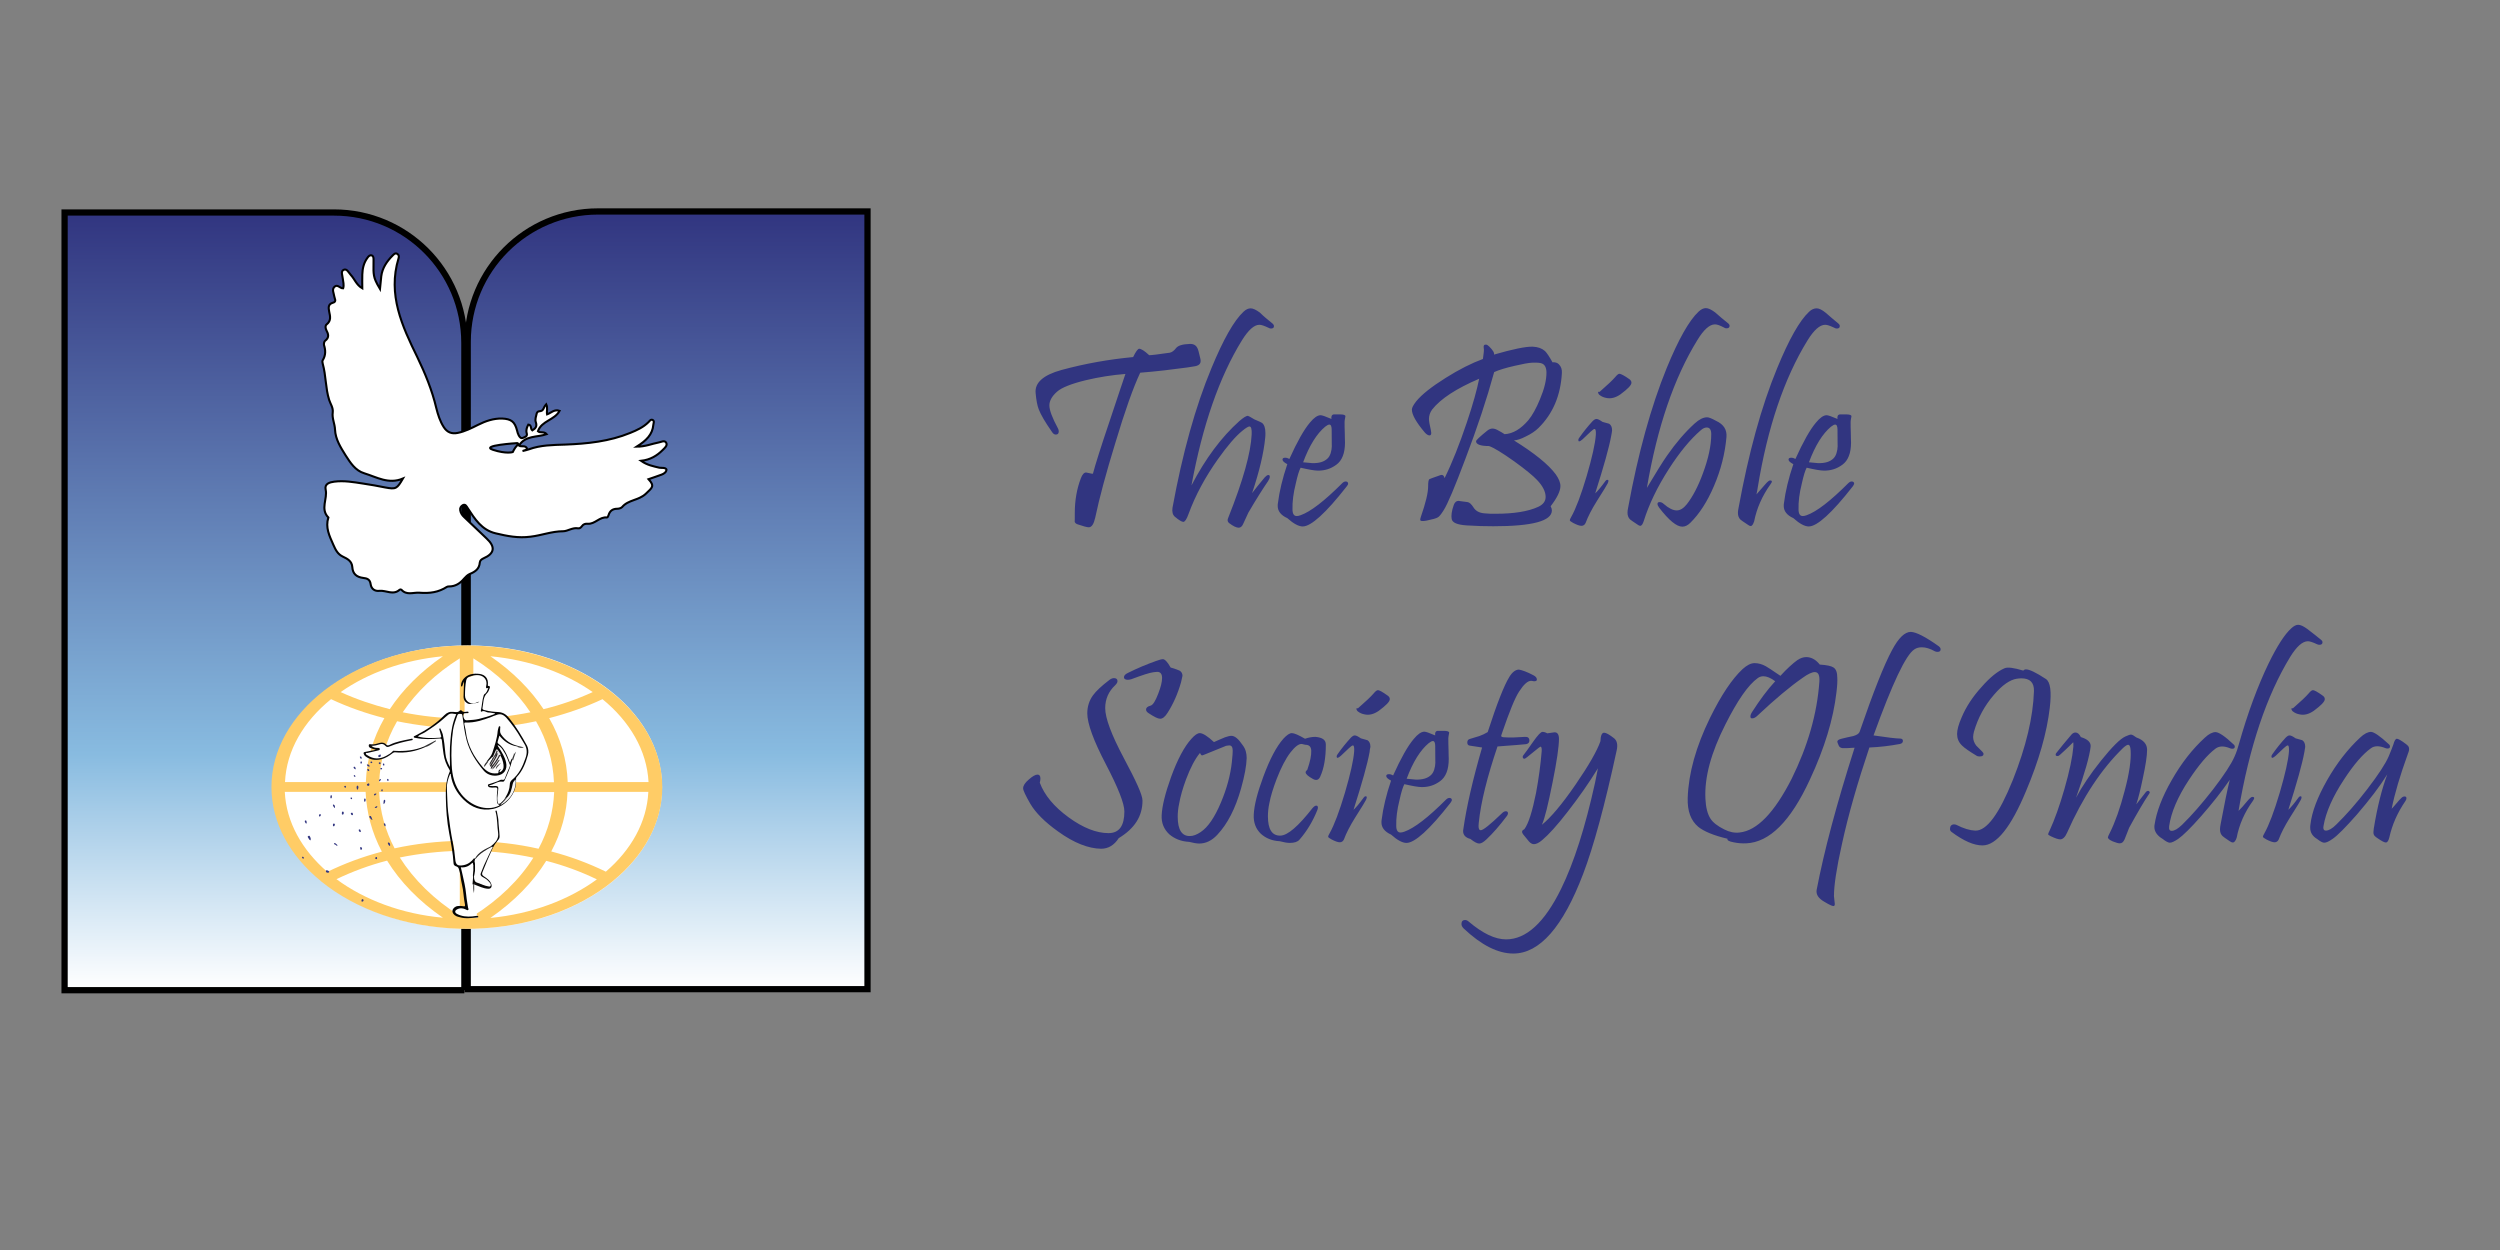 <svg xmlns="http://www.w3.org/2000/svg" viewBox="0 0 1200 600"><rect x="0" y="0" width="1200" height="600" fill="#808080" stroke="none"/><g><path fill="#313580" d="M576.2 172.3c.1.4.1.7.1 1 0 1.2-.7 2-2.2 2.4-.1 0-1.5.3-4.3.7-7.3 1-14.8 1.9-22.5 2.5-3.3 7-7.3 18.2-12 33.9-4.4 14.3-7.6 26.2-9.6 35.7-.7 3.1-1.7 4.6-3.1 4.6-.9 0-2.6-.5-5.3-1.4-.9-.3-1.5-.8-1.5-1.7.1.8.1-.4.1-3.8 0-6.1 1-11.6 2.9-16.6.7-1.9 1.6-2.8 2.5-2.8.2 0 .7.1 1.5.3.7.2 1.3.3 1.8.3 1.1-4.2 3.7-12.5 7.9-24.9 4.7-14 7.2-21.7 7.7-23-6.3.5-12.7 1.5-19 3-7 1.7-11.7 3.6-13.8 5.5-2.5 2.2-3.7 4.4-3.7 6.6 0 2.3 1.4 6 4.1 11 .3.5.4 1 .4 1.5 0 1-.5 1.5-1.4 1.5-.7 0-1.3-.4-1.8-1.2-3.3-4.7-5.4-8.3-6.4-10.9-.7-1.8-1.2-4.4-1.5-7.8-.5-5 3.7-8.7 12.4-11.1 11.4-3.1 22.8-5.1 34.4-6.2 1.3-2.7 2.3-4 2.9-4 .9 0 2.6 1 4.8 3.1 1.1 0 4.4-.4 9.9-1.2 1-.2 2-.9 3-2.2.9-1.2 3.1-1.9 6.5-2 1.9-.1 3.1.6 3.8 2.1.2.3.7 1.9 1.4 5.1zM610.7 155.2c.5.4.8.9.8 1.4 0 .7-.5 1.1-1.4 1.1-.4 0-.8-.1-1.3-.4-1.9-.9-3.3-1.4-4.3-1.4-2.5 0-5.3 2.5-8.4 7.5-10.9 17.7-18.9 40.9-24.2 69.6 6.7-12.9 14.4-23.2 23-30.9 1.9-1.6 3.2-2.5 4.1-2.5.2 0 1.3.6 3.1 1.7 2.2.9 3.4 1.5 3.7 1.7 1.1.9 1.6 2.6 1.6 4.9 0 .7 0 1.4-.1 2.2-.7 7.3-2.8 16.2-6.3 26.6 1.3-1.7 3.3-4.3 6.1-7.6.7-.7 1.2-1.1 1.7-1.1s.7.3.7.8c0 .6-.3 1.3-.8 2.1-2.4 3.5-5.6 8.5-9.5 15.2-.3.7-1.1 2.4-2.4 5.2-.5 1.3-1.3 2-2.2 2-1.1 0-2.6-.7-4.6-2.2-.8-.6-1-1.5-.4-2.7 7.1-17.8 10.8-31.1 11.2-39.9.1-2.5-.2-3.8-1.1-3.8-.5 0-1.7.7-3.4 2.1-3.2 2.6-7.1 7.1-11.7 13.6-6.1 8.6-10.8 17.3-14.1 26.3-.9 2.6-1.8 3.8-2.5 3.8s-2.1-.8-4.1-2.5c-1-.9-1.4-2.3-1.1-4.3 4.8-26.2 11-48.5 18.7-67 5.7-13.8 10.8-22.8 15.4-27.1 1.2-1.1 2.3-1.6 3.4-1.6 1.2 0 2.6.7 4.4 2 1.8 1.8 3.9 3.5 6 5.2zM646.4 233.5c-10 12.8-17.1 19.2-21.1 19.2-1.9 0-4.4-1.3-7.4-4-3.1-1.4-4.6-3.4-4.6-5.8 0-.5 0-.9.1-1.4.7-5.6 2.2-11.9 4.5-18.7-1.5-.8-2.3-1.5-2.3-2.2 0-.6.4-.9 1.3-.9.7 0 1.3.2 2 .6 3.7-8.2 7-14.1 9.9-17.5 1.9-2.3 3.6-3.5 5.1-3.5.7 0 2.4.6 5.2 1.8-.2-1.2.1-2 1.1-2.2h2.9c1.8 0 2.7.3 2.7.9 0 .1-.1.5-.2 1.1-.1.6-.2 1.1-.2 1.6 0 1.5 0 3.3.1 5.5 0 2.2.1 3.6.1 4.4 0 5.1-1.4 8.7-4.2 10.7-2.6 1.9-5.4 2.8-8.7 2.8-1.7 0-4.5-.5-8.4-1.4-.7 1.3-1.5 3.8-2.3 7.5-1.2 4.7-1.7 8.9-1.6 12.5 0 2.1.7 3.2 2 3.2.5 0 1.1-.1 1.9-.4 4.8-1.7 11.4-6.8 20-15.4.5-.5 1.1-.8 1.6-.8.8 0 1.2.4 1.2 1.1 0 .3-.3.8-.7 1.3zm-7.2-27.3c0-1.6-.4-2.4-1.1-2.4-.5 0-1.1.3-2 1-4 3.3-7.6 9-10.6 17.1.8.1 2.3.2 4.3.4 3.3.1 5.8-.6 7.5-2.3 1.2-1.2 1.9-3.3 2-6.1 0 2.1-.1-.5-.1-7.7zM749.7 179.1c-.6 10.7-4.3 19.5-11.2 26.3-1.5 1.5-3.6 2.9-6.1 4.1-2.3 1.2-4.2 1.8-5.7 1.9 9.8 6.1 16.5 11.5 20 16.2 1.5 2.1 2.3 4 2.3 5.7 0 2.4-1.6 5.7-4.7 9.7.4.7.6 1.4.6 2 0 5.1-9.4 7.6-28.1 7.6-3.9 0-8.1-.1-12.7-.4-4.6-.3-7-1.3-7.3-3.1-.3-1.6 0-3.9 1-6.7.5-1.4 1.3-2 2.5-2-.5 0 .9.2 4.1.6.9.1 1.9 1 2.9 2.6s2.7 2.6 5.2 2.8c1.6.2 3.4.2 5.4.2 8.8 0 15.6-1.1 20.4-3.3 2.4-1.1 3.6-2.7 3.6-4.8 0-2.5-1.4-5.3-4.2-8.2-1.8-1.9-5.4-4.9-10.8-8.8-5.9-4.2-10-6.7-12.2-7.4-4.1 0-6.2-.8-6.2-2.3 0-.5 1.8-2.2 5.4-5.1.9-.7 1.7-1 2.5-1s1.8.3 2.9 1c1 .5 2 1.1 2.9 1.7 4-.2 7.8-2.5 11.4-6.7 1.9-2.3 3.8-5.7 5.6-10.1 2.1-5 3.1-9.2 3.1-12.7 0-2.3-.7-3.8-2.1-4.4-.9-.4-2.5-.5-5-.4-1.6.1-4.4.6-8.2 1.5-4.4 1-7.6 2-9.8 3-3.5 12.8-8.1 26.7-13.8 41.6-5.1 13.6-8.6 21.9-10.5 24.8-1.2 1.9-2.1 3-2.7 3.3-.7.5-2.6 1-5.5 1.6-2 .4-3 .2-3-.4 0-.3.1-.8.3-1.4 2.3-6.6 3.5-11.5 3.5-14.6 0-2.1.2-3.2.6-3.5.2-.1 1.9-.8 5.2-1.9 1.1-.4 1.8.1 2.1 1.4 3.7-7.5 7.2-16.4 10.7-26.8 3-8.9 4.9-15.9 5.9-20.9-11 4.7-18.5 9.6-22.6 14.8-1 1.4-1.5 2.9-1.5 4.5 0 1 .3 2.8.9 5.3.1.6.2 1.1.2 1.4 0 .8-.3 1.2-.8 1.2-.7 0-1.5-.5-2.3-1.4-4.1-4.9-6.2-8.5-6.2-11 0-.9.7-2.2 2.1-4 2.7-3.3 7.4-7 14.1-11.2 6.5-4.1 12.5-7.1 17.9-9.1.4-2.8.6-4.5.4-5.2-.2-1.2.1-1.7 1-1.7.5 0 1 .3 1.6.9 1.8 1.8 2.6 3.1 2.3 3.9 9-2.6 15.2-3.9 18.6-3.8 2.5.1 4.4.8 5.9 2.1.9.9 2.1 2.7 3.6 5.4 1.3-.1 2.3.2 3 .9 1.2 1.2 1.6 2.5 1.5 4.3zM773.4 209.1c-1 5.6-3.6 14.8-7.7 27.7 1.2-1.1 2.8-3 4.9-5.9.3-.4.6-.6.9-.6.7 0 .7.6.2 1.7-.2.5-1.9 3.3-5.2 8.5-2.5 4-4.3 7.5-5.4 10.5-.4.9-1.1 1.4-2 1.4s-2.3-.5-4-1.4c-1.1-.6-1.6-1-1.6-1.3 0-.2.2-.8.7-1.6 2.2-3.9 4.7-10.5 7.4-19.6 2.6-8.9 4.1-15.5 4.4-19.8.1-1.9-.1-2.8-.6-2.8-.4 0-1 .5-2 1.4l-3.8 3.6c-1.4 1.2-2 1.3-2 .2 0-.3.2-.7.6-1.2 1.9-2.7 4-5.3 6.2-7.7.7-.7 1.3-1.1 1.9-1.1.7 0 1.6.5 2.9 1.4 1.9.5 2.9.8 3.2.9.9.6 1.4 1.6 1.4 3.2-.1.7-.2 1.6-.4 2.5zm8.7-27.1c.7.5 1 1.1 1 1.7 0 1.2-1.8 3-5.3 5.6-2.3 1.6-4.6 2.2-6.8 1.7-1.2-.2-2.3-.7-3.2-1.4-.3-.2-.5-.5-.6-.8-.1-.3-.2-.5-.1-.6.1-.2.4-.2.7-.1 3.8-3.3 6.3-5.7 7.5-7.1.9-1.1 1.6-1.6 2-1.6.7 0 2.4.9 4.8 2.6zM829.5 155.2c.5.4.7.8.7 1.2 0 .8-.5 1.2-1.5 1.2-.4 0-.8-.1-1.2-.4-1.9-1-3.3-1.5-4.3-1.5-2.6 0-5.4 2.5-8.5 7.6-11.1 18-19.2 41.6-24.2 70.9 4.3-7.2 7.5-12.4 9.6-15.4 4.3-6.2 8.7-11.3 13.3-15.5 2.2-2 4.2-3 6-3 .9 0 2.3.6 4.3 1.7 3.7 1.7 5.3 4.3 5 7.8-.7 8-2.7 15.8-6 23.5-3.2 7.5-7 13.4-11.4 17.7-1.2 1.2-2.5 1.8-3.8 1.8-2.7 0-6.4-3-11.1-9.1-.5-.7-.8-1.3-.8-1.8 0-.6.3-.9 1-.9s1.4.3 2 .9c2.4 2.1 4.5 3.1 6.2 3.1 1.7 0 3.3-1 4.9-3 2.8-3.6 5.4-8.5 7.7-14.8 2.6-7 4-13.3 4-18.8 0-2.1-.7-3.2-2.2-3.2-.8 0-1.8.4-2.8 1.3-5.1 4.4-10.2 10.6-15.4 18.7-5.5 8.6-9.5 16.9-12 24.9-.5 1.5-1 2.3-1.7 2.3-.3 0-.8-.2-1.3-.6-2.1-1.4-3.3-2.2-3.6-2.5-.8-.8-1.2-1.9-1.2-3.2 0-.7.1-1.5.3-2.4 4.8-26.2 11-48.6 18.5-67 5.7-13.9 10.8-22.9 15.3-27.1 1.2-1.1 2.3-1.7 3.5-1.7 1.2 0 2.6.7 4.4 2 2.1 1.9 4.2 3.6 6.3 5.3zM882.3 155.2c.5.4.8.8.8 1.3 0 .8-.5 1.2-1.4 1.2-.4 0-.8-.1-1.3-.4-1.9-.9-3.3-1.4-4.3-1.4-2.6 0-5.4 2.5-8.5 7.5-11.2 18.2-19.2 41.8-23.9 70.7-.1.8-.3 1.8-.6 3.2.9-1 2.3-2.6 4.2-4.8 1.1-1.3 1.9-1.9 2.3-1.9 1.1 0 1.2.6.2 1.9-4 5.6-6.6 11.6-7.8 17.7-.5 1.5-1 2.3-1.7 2.3-.3 0-.8-.2-1.3-.6-2.1-1.4-3.3-2.2-3.6-2.5-.8-.8-1.2-1.9-1.2-3.2 0-.7.1-1.5.3-2.4 4.8-26.2 10.9-48.6 18.5-67 5.7-13.9 10.8-22.9 15.3-27.1 1.2-1.2 2.5-1.7 3.7-1.7 1.1 0 2.6.7 4.3 2.1 2 1.8 4 3.4 6 5.1zM889.3 233.5c-10 12.8-17.1 19.2-21.1 19.2-1.9 0-4.4-1.3-7.4-4-3.1-1.4-4.6-3.4-4.6-5.8 0-.5 0-.9.1-1.4.7-5.6 2.2-11.9 4.5-18.7-1.5-.8-2.3-1.5-2.3-2.2 0-.6.4-.9 1.3-.9.7 0 1.3.2 2 .6 3.7-8.2 7-14.1 9.9-17.5 1.9-2.3 3.6-3.5 5.1-3.5.7 0 2.4.6 5.2 1.8-.2-1.2.1-2 1.1-2.2h2.9c1.8 0 2.7.3 2.7.9 0 .1-.1.5-.2 1.1-.1.6-.2 1.1-.2 1.6 0 1.5 0 3.3.1 5.5 0 2.2.1 3.6.1 4.4 0 5.1-1.4 8.7-4.2 10.7-2.6 1.9-5.4 2.8-8.7 2.8-1.7 0-4.5-.5-8.4-1.4-.7 1.3-1.5 3.8-2.3 7.5-1.2 4.7-1.7 8.9-1.6 12.5 0 2.1.7 3.2 2 3.2.5 0 1.1-.1 1.9-.4 4.8-1.7 11.4-6.8 20-15.4.5-.5 1.1-.8 1.6-.8.8 0 1.2.4 1.2 1.1-.1.3-.3.8-.7 1.3zm-7.3-27.3c0-1.6-.4-2.4-1.1-2.4-.5 0-1.1.3-2 1-4 3.3-7.6 9-10.6 17.1.8.1 2.3.2 4.3.4 3.3.1 5.8-.6 7.5-2.3 1.2-1.2 1.9-3.3 2-6.1 0 2.1-.1-.5-.1-7.7zM548.4 384.3c0 7.5-3.8 13.4-11.4 18-2.2 3.4-5 5.1-8.5 5.1-6.1-.1-13-2.8-20.5-8.2-6.5-4.6-10.9-9.1-13.4-13.3-2.3-4-3.5-6.5-3.5-7.5 0-1.3.9-2.7 2.8-4.3 1.7-1.5 3.1-2.3 4.1-2.3.9 0 1.4.6 1.4 1.9 0 .5-.1 1.2-.3 2 2.2 5.9 6.8 11.5 13.8 16.6 7 5.1 13.4 7.6 19.2 7.6 5.1 0 7.6-3.5 7.6-10.4 0-3.8-3-11.4-8.9-22.7-5.9-11.3-8.9-19.5-8.9-24.4 0-3.2.9-6.1 2.7-8.6 1.5-2.1 4.2-4.6 8-7.5.7-.5 1.4-.8 2.1-.8 1.1 0 1.7.5 1.7 1.4 0 .7-.4 1.3-1.1 2-3.2 3-4.8 6.7-4.8 11 0 4.8 3 12.8 8.9 23.9s9 17.7 9 20.5zm18.5-56.8c-1.6 5.6-3.8 10.5-6.5 14.7-1.2 1.9-2.4 2.8-3.5 2.8s-2.9-.9-5.6-2.7c-.8-.5-1.2-1.1-1.2-1.7 0-.9.7-1.5 2.2-1.9 1.1-.3 2.3-2.2 3.6-5.6 1.3-3.3 1.9-5.8 1.9-7.7 0-1.9-.8-2.9-2.3-2.9-.5 0-1.2.1-2 .2-1.6.2-5.1 1.3-10.4 3.3-.6.2-1.2.3-1.7.3-1.2 0-1.9-.4-1.9-1.2 0-.8.6-1.5 1.9-2.1 4.6-2.3 9.2-4.2 13.7-5.8 1.4-.5 2.5-.8 3.1-.8.9 0 2.2 1.3 3.7 4 2.3.7 3.7 1.2 4.3 1.5.9.5 1.4 1.4 1.4 2.5-.2.9-.4 1.9-.7 3.1zM598.4 363.9c-.1 3.7-1 8.5-2.7 14.6-2.7 9.6-6.5 17-11.4 22.2-2.6 2.8-5.5 4.2-8.7 4.2-1.2 0-2.8-.3-4.8-.8-3.9-.2-7-1.5-9.5-3.6-2.6-2.4-3.9-5.5-3.7-9.2.2-4.4 1.7-10.5 4.5-18.3 3.1-8.5 6.4-14.7 9.8-18.4 1.6-1.8 2.9-2.7 4-2.7 1.4 0 3.7 1.4 6.8 4.3.9-.4 2.6-1.2 5.3-2.3 1.4-.5 2.4-.7 3.1-.7 1.6 0 3.4 1.5 5.4 4.5 1.4 1.8 1.9 3.9 1.9 6.2zm-7.1 1.8c.3-2.8.4-4.5.4-5.3 0-1.7-.5-2.6-1.6-2.6-.4 0-.9.1-1.6.2l-9.6 3.9c-1.1.5-1.8.7-1.9.7-.3 0-.7-.4-1-1.2-2.4 2.9-4.6 7.1-6.7 12.7-1.6 4.3-2.7 8.2-3.3 11.6-.5 2.3-.7 4.4-.7 6.3 0 6.3 2 9.4 5.9 9.3 1.6 0 3.3-.7 5.1-1.9 3.5-2.3 6.7-7 9.7-14.1 2.8-6.6 4.6-13.1 5.3-19.6zM636.4 357.4c0 6.4-.9 11.5-2.7 15.4-.7 1.6-1.9 2-3.5 1.1-2.3-1.3-3.5-2.3-3.5-3.2 0-.4.3-.8.8-1.2 1.4-4 2-7 1.9-9.2-.1-1.9-1-2.8-2.8-2.8-.2 0-.5-.1-.9-.2s-.7-.2-1-.2c-1.4 0-3.2 1.4-5.3 4.1-2.3 3-4.5 7.3-6.6 12.7-1.7 4.5-2.9 8.3-3.5 11.6-.5 2.3-.7 4.4-.7 6.3 0 6.3 2 9.4 6 9.3 3.5-.1 8.6-4.5 15.4-13.2.7-.8 1.3-1.2 1.8-1.2s.8.3.8 1c0 .3-.1.7-.3 1.2-2.2 5.4-5 10.1-8.6 14.2-.9 1-2.4 1.5-4.6 1.5-1.3 0-2.9-.3-4.8-.8-3.8-.2-6.8-1.5-9.1-3.6-2.4-2.3-3.6-5.4-3.4-9.2.2-4.4 1.7-10.4 4.6-18.2 3.1-8.4 6.3-14.5 9.7-18.3 1.6-1.7 2.9-2.6 4-2.6s3.2.9 6.3 2.7c1.7-.6 3.4-.9 5-.9 3.3.3 5 1.4 5 3.7zM657.4 361c-1 5.6-3.6 14.8-7.7 27.7 1.2-1.1 2.8-3 4.9-5.9.3-.4.6-.6.9-.6.7 0 .7.6.2 1.7-.2.5-1.9 3.3-5.2 8.5-2.5 4-4.3 7.5-5.4 10.5-.4.9-1.1 1.4-2 1.4s-2.3-.5-4-1.4c-1.1-.6-1.6-1-1.6-1.3 0-.2.2-.8.7-1.6 2.2-3.9 4.7-10.5 7.4-19.6 2.6-8.9 4.1-15.5 4.4-19.8.1-1.9-.1-2.8-.6-2.8-.4 0-1 .5-2 1.4l-3.8 3.6c-1.4 1.2-2 1.3-2 .2 0-.3.2-.7.6-1.2 1.9-2.7 4-5.3 6.2-7.7.7-.7 1.3-1.1 1.9-1.1.7 0 1.6.5 2.9 1.4 1.9.5 2.9.8 3.2.9.9.6 1.4 1.6 1.4 3.2-.2.7-.3 1.5-.4 2.5zm8.7-27.1c.7.5 1 1 1 1.7 0 1.2-1.8 3-5.3 5.6-2.3 1.6-4.6 2.2-6.8 1.7-1.2-.2-2.3-.7-3.2-1.4-.3-.2-.5-.5-.6-.8-.1-.3-.2-.5-.1-.6.1-.2.4-.2.7-.1 3.8-3.3 6.3-5.7 7.5-7.1.9-1.1 1.6-1.6 2-1.6.7-.1 2.3.8 4.8 2.6zM696.2 385.4c-10 12.8-17.1 19.2-21.1 19.2-1.9 0-4.4-1.3-7.4-4-3.1-1.4-4.6-3.4-4.6-5.8 0-.5 0-.9.1-1.4.7-5.6 2.2-11.9 4.5-18.7-1.5-.8-2.3-1.5-2.3-2.2 0-.6.4-.9 1.3-.9.7 0 1.3.2 2 .6 3.7-8.2 7-14.1 9.9-17.5 1.9-2.3 3.6-3.5 5.1-3.5.7 0 2.4.6 5.2 1.8-.2-1.2.1-2 1.1-2.2h2.9c1.8 0 2.7.3 2.7.9 0 .1-.1.5-.2 1.1-.1.6-.2 1.1-.2 1.6 0 1.5 0 3.3.1 5.5 0 2.2.1 3.6.1 4.4 0 5.1-1.4 8.7-4.2 10.7-2.6 1.9-5.4 2.8-8.7 2.8-1.7 0-4.5-.5-8.4-1.4-.7 1.3-1.5 3.8-2.3 7.5-1.2 4.7-1.7 8.9-1.6 12.5 0 2.1.7 3.2 2 3.2.5 0 1.1-.1 1.9-.4 4.8-1.7 11.4-6.8 20-15.4.5-.5 1.1-.8 1.6-.8.8 0 1.2.4 1.2 1.1-.1.3-.3.8-.7 1.3zm-7.3-27.3c0-1.6-.4-2.4-1.1-2.4-.5 0-1.1.3-2 1-4 3.3-7.6 9-10.6 17.1.8.1 2.3.2 4.3.4 3.3.1 5.8-.6 7.5-2.3 1.2-1.2 1.9-3.3 2-6.1 0 2-.1-.5-.1-7.7zM736 324.1c1.2.6 1.7 1.3 1.7 2.1 0 .5-.4.8-1.2.8-.2 0-.4 0-.8-.1s-.6-.1-.8-.1c-1.6 0-3.5 1.7-5.7 5.1-2 3-4.7 9.7-8.2 19.9-.3.9-.5 1.4-.4 1.6.1.3.7.5 1.6.5 2.4.2 5.7.1 9.8-.2 1.4-.1 2.1.5 2.1 1.8 0 .9-.5 1.5-1.6 1.7-.9.1-5.4.5-13.7 1.1-4.9 14.5-8 26.7-9 36.7 0 .5-.1 1-.1 1.4 0 1.4.3 2.1 1.1 2.1 1.1 0 4.5-2.7 10.1-8.1.7-.7 1.3-1 1.9-1 .5 0 .9.2 1 .7.1.5-.1 1.1-.6 1.7-3.3 4.4-6.6 8.2-9.8 11.2-1.4 1.3-2.5 1.9-3.4 1.9s-2.3-.7-4.2-2.2c-2.3-.6-3.5-1.9-3.5-3.7 0-.3 0-.6.1-1 1.5-10.6 4.5-23.7 9-39.2-2.2-.3-4.2-.6-5.9-.9-.8-.1-1.2-.6-1.2-1.5s.4-1.5 1.2-1.7 2.3-.7 4.6-1.4c1.4-.5 2.7-1.1 4-1.9 4.4-13.6 7.9-22.5 10.4-26.5 1.4-2.3 3-3.5 4.6-3.5 1.6.3 3.9 1.1 6.9 2.7z"/><path fill="#313580" d="M776 360.2c-5.7 26.4-11.1 46.2-16.1 59.3-9.7 25.5-20.9 38.2-33.5 38.2-7.4 0-15.3-4-23.8-12-.7-.7-1.1-1.4-1.1-2.2 0-1.2.6-1.9 1.7-1.9.6 0 1.1.2 1.7.7 6.7 5.7 12.7 8.6 18 8.6 9.7 0 18.5-8.1 26.4-24.2 6.2-12.6 11.6-29.6 16.3-50.9.3-1.5.8-3.9 1.4-7-4.3 7-9.2 14-14.5 20.8-5.1 6.6-9.2 11.1-12.2 13.6-1.6 1.4-3 2-4 2-.8 0-1.6-.4-2.4-1.3l-2.7-3.3c-.4-.5-.6-.9-.6-1.4v-.1c.1-.5.5-.8 1.1-1.1 2-2.7 3.8-8.5 5.6-17.4 1.3-7 2.2-13.7 2.7-20 .1-1.5-.1-2.2-.6-2.2-.1 0-1.1.7-2.9 2.2-2.9 2.4-4.4 3.6-4.7 3.6-.6 0-.9-.3-.9-.9 0-.3.1-.6.4-.9.7-.9 2.3-3 4.7-6.5 2.2-3.1 3.6-4.6 4.4-4.6.6 0 1.4.2 2.3.7 2.1-.3 3.3-.5 3.5-.5 1.4 0 2.1 1.1 2.1 3.2 0 3.6-1 10.6-3.1 21s-3.7 17.2-5.1 20.2c4.1-3.3 9.5-9.6 16.1-19.2 6.4-9.3 10.4-16.3 12-20.9.1-2.8.7-4.1 1.8-4.1.9 0 2.5.9 4.8 2.7 1.4 1.2 1.8 3.1 1.2 5.8zM881.5 332.3c-1.5 12.9-5.7 26.8-12.8 42-9.2 19.9-19.3 30-30.5 30.5-2.1.1-4.2-.1-6.1-.5-2.2-.4-3.2-1-2.9-1.7-6.8-1.6-11.4-3.6-14-5.7-3.6-3-5.3-7.6-5.1-13.9.4-11.9 4-24.7 10.7-38.4 5.4-11 10.6-18.7 15.6-23.4 2.1-1.9 4-2.9 5.8-2.9 1.8 0 3.6.5 5.4 1.5.7.4 3.1 1.9 7 4.6 3.2-3.5 6-6 8.2-7.6 1.4-.9 2.8-1.4 4.2-1.4 2.4 0 4.6 1.2 6.5 3.6 3.4.2 5.6.7 6.6 1.4 1.2.8 1.8 2.4 1.8 4.9.1 1.5 0 3.8-.4 7zm-8.2-5.1c.2-3.1-.5-4.6-2.2-4.6-1.3 0-3.3.9-5.9 2.8-5.9 4.1-13.1 10.1-21.5 18-.9.9-1.8 1.4-2.5 1.4-.7.1-1-.2-1-.9s.3-1.4.9-2.3c3.6-5.6 7.2-10.5 11-14.6-2.1-1.6-4.1-2.4-5.7-2.4-1 0-1.9.3-2.7.9-4.6 3.3-9.7 10.7-15.5 22.2-6.9 13.6-10.1 25.4-9.6 35.7.2 4.2 1 7.3 2.4 9.5 1.2 1.9 3.4 3.6 6.6 5.2 2.5 1.3 5 1.8 7.4 1.5 8.4-.9 16.7-9.5 25-25.8 7.7-15.6 12.2-31.1 13.3-46.6zM930.6 310.2c.6.5.9.9.9 1.5 0 .8-.5 1.2-1.5 1.2-.5 0-.9-.1-1.3-.3-2.3-1.3-4.4-1.9-6.2-1.9-1.4 0-2.6.3-3.6 1-4.1 2.6-10.6 16.4-19.6 41.3 6.7 1 10.9 1.5 12.7 1.5.9 0 1.4.4 1.4 1.1 0 .8-.5 1.3-1.4 1.5-4.8.9-9.7 1.5-14.7 1.7-5.6 16.7-10.1 32.2-13.2 46.5-2.6 11.6-3.8 19.8-3.8 24.8 0 .4.1 1 .2 1.9.1.8.2 1.5.2 1.9 0 .7-.2 1-.7 1-.6 0-2.1-.7-4.4-2.1-2.8-1.6-4-3.5-3.6-5.7 3.5-18.3 9.5-41 18.2-68.2-3.2.2-5.1.3-5.8.2-.9-.1-1.5-.5-1.8-1.2-.5-1.1-.7-1.7-.7-1.9 0-.6.7-1.1 2-1.4 1.9-.5 3.8-.9 5.7-1.3 1.7-.5 2.7-1.2 3-2 6.6-19.2 11.8-32.3 15.6-39.3 3.1-5.8 6.1-8.7 9-8.7 2.6.1 7.1 2.4 13.4 6.9zM983.9 339.7c-1.4 12-5.2 25.3-11.4 40-7.2 17.3-14.2 26.1-20.9 26.1-4.1 0-9-2.1-14.9-6.5-.5-.4-.7-.8-.7-1.4 0-1.4.7-2.2 2-2.2.3 0 .7.1 1 .2 3.5 1.8 6.6 2.7 9.1 2.8 5.5.2 11.5-8 18.1-24.4 6.3-15.9 9.7-30.1 10.1-42.6.1-4.1-1.9-6.1-6.1-6.1-.7 0-1.4.1-2.2.2-3.2.5-6.9 3-10.9 7.7-4.5 5.2-7.7 11.1-9.6 17.7-.2.9-.4 1.7-.4 2.5 0 1.5.5 2.9 1.5 4.2l2.8 2.8c.5.5.7.9.7 1.2 0 .8-.6 1.2-1.9 1.2-.5 0-.9-.1-1.2-.2-3.5-2.1-6-3.8-7.3-5.1-1.6-1.6-2.3-3.4-2.3-5.5 0-1.9.7-4.6 2.2-8 2.1-5 5.3-9.9 9.6-14.6 4-4.6 7.7-7.5 10.9-8.9 1.5-.7 4.5-.3 9.1 1.1.3-.4.7-.6 1.3-.6 1.6 0 4.8 1.5 9.5 4.6 2.2 1.4 2.8 6 1.9 13.8zM1031.6 381c-2.5 3.7-5.7 9.2-9.6 16.3-.7 1.9-1.5 3.7-2.2 5.6-.6 1.3-1.3 1.9-2.3 1.9-.7 0-1.8-.3-3.3-.9-1.6-.7-2.4-1.3-2.4-2 0-.3.3-.9.8-1.9 2.7-5.4 5.1-12.2 7.2-20.3 2.3-8.5 3.2-15 2.9-19.5-.1-1.8-.5-2.7-1.2-2.7-.5 0-1.3.5-2.4 1.5-10.4 10.1-19.4 23.7-26.9 40.7-.9 2.1-2.1 3.2-3.3 3.2-.9 0-2.4-.5-4.5-1.5-.8-.4-1.3-.7-1.3-1 0-.2.2-.7.7-1.7 2.4-5.2 4.8-11.9 7.1-19.9 2.5-8.7 3.9-15.5 4.3-20.3.1-1.5 0-2.2-.1-2.2l-1.7 1.7c-1.1 1.1-2.7 2.6-4.6 4.3-.4.4-.8.6-1.2.6-.6 0-.9-.2-.9-.7 0-.3.2-.7.6-1.1 1.8-2.3 4.1-5.1 7-8.5.6-.7 1.3-1 1.9-1 1 0 1.9.7 2.6 2.2 3.3 1 4.9 2.5 4.7 4.6-.5 4.5-2.8 12.7-7 24.5 2.8-5.3 6.8-11.3 12-17.8 5.3-6.6 9.2-10.5 11.7-11.6 1.3-.6 2.2-.9 2.7-.9s1.4.5 2.6 1.4c3.4 1.2 5.1 3.2 5.1 5.9 0 2.9-.7 7.5-2.1 13.9-1.1 5.3-2.1 9.4-3.1 12.3 1.2-1.5 2.7-3.5 4.6-5.9.3-.4.7-.6 1-.6.6 0 .9.4.9 1.2-.1-.3-.2-.1-.3.2zM1114.1 307.1c.5.4.7.8.7 1.2 0 .8-.5 1.2-1.5 1.2-.4 0-.8-.1-1.2-.3-1.9-.9-3.4-1.4-4.3-1.4-2.6 0-5.4 2.5-8.5 7.5-11.3 18.5-19.6 43.1-24.8 73.9 1.1-1 2.5-2.6 4.3-4.8 1.1-1.3 1.9-1.9 2.3-1.9 1.1 0 1.2.6.3 1.9-4 5.5-6.6 11.4-7.8 17.7-.5 1.5-1.1 2.3-1.9 2.3-.4 0-.8-.2-1.4-.6-2.1-1.4-3.2-2.2-3.5-2.5-.8-.8-1.2-1.8-1.2-3.2 0-.7.1-1.5.3-2.5 1.8-9.5 3.2-16.6 4.4-21.3-4 5.8-8.6 11.6-13.7 17.4-5.1 5.8-8.8 9.4-11.1 11-1.8 1.2-3.1 1.8-4 1.8-.7 0-1.9-.6-3.4-1.8-2.7-1.6-4-3.6-4-5.7 0-.4 0-.8.1-1.2.9-6.1 3.6-13.3 8.2-21.3 4.6-8.1 9.9-14.9 15.9-20.4 1.9-1.8 3.7-2.7 5.2-2.7 1.6.1 4.5 2 8.6 5.9.4.3.6.7.6 1.1 0 .7-.4 1-1.3 1-.3 0-.6-.1-.9-.2-2.9-1.2-5.2-1.2-7 .1-3.9 2.9-8.1 7.9-12.8 15-5.4 8.2-8.6 15.7-9.5 22.2-.2 1.6.2 2.3 1.2 2.3 1.4 0 3-1 5-2.9 4.6-4.5 9.5-10.1 14.8-16.9 5.4-7 8.9-12.4 10.4-15.9.9-2 1.5-3.9 2-5.7 4.3-15.2 9.1-28.1 14.3-38.9 4.1-8.4 7.7-14 10.9-16.9 1.2-1.1 2.3-1.7 3.3-1.7 1.2 0 2.6.7 4.4 2 2.4 1.8 4.5 3.5 6.6 5.2z"/><path fill="#313580" d="M1106.1 361c-1 5.6-3.6 14.8-7.7 27.7 1.2-1.1 2.8-3 4.9-5.9.3-.4.6-.6.9-.6.7 0 .7.6.2 1.7-.2.5-1.9 3.3-5.2 8.5-2.5 4-4.3 7.5-5.4 10.5-.4.9-1.1 1.4-2 1.4s-2.3-.5-4-1.4c-1.1-.6-1.6-1-1.6-1.3 0-.2.2-.8.7-1.6 2.2-3.9 4.7-10.5 7.4-19.6 2.6-8.9 4.1-15.5 4.4-19.8.1-1.9-.1-2.8-.6-2.8-.4 0-1 .5-2 1.4l-3.8 3.6c-1.4 1.2-2 1.3-2 .2 0-.3.2-.7.6-1.2 1.9-2.7 4-5.3 6.2-7.7.7-.7 1.3-1.1 1.9-1.1.7 0 1.6.5 2.9 1.4 1.9.5 2.9.8 3.2.9.9.6 1.4 1.6 1.4 3.2-.1.7-.2 1.5-.4 2.5zm8.8-27.1c.7.5 1 1 1 1.7 0 1.2-1.8 3-5.3 5.6-2.3 1.6-4.6 2.2-6.8 1.7-1.2-.2-2.3-.7-3.2-1.4-.3-.2-.5-.5-.6-.8-.1-.3-.2-.5-.1-.6.1-.2.4-.2.7-.1 3.8-3.3 6.3-5.7 7.5-7.1.9-1.1 1.6-1.6 2-1.6.7-.1 2.3.8 4.8 2.6zM1155.8 361.8c-3.8 10.5-6.4 19.3-7.8 26.4.6-.6 1.4-1.5 2.4-2.7 1-1.2 1.6-1.9 1.9-2.1.6-.7 1.2-1.1 1.9-1.1.6 0 .9.3.9.9 0 .4-.2.8-.5 1.3-3.9 5.7-6.4 11.5-7.7 17.4-.4 1.6-.9 2.5-1.7 2.5-.7 0-2-.7-3.9-2-1.1-.7-1.8-1.4-1.9-1.9-.2-.5-.2-1.4 0-2.7 1.7-10.5 3.9-19.2 6.5-26.1-3.6 5.8-8.5 12.2-14.6 19.3-5.4 6.1-9.3 10.1-11.7 11.7-1.7 1.2-3 1.8-4 1.8-.7 0-1.9-.6-3.4-1.8-2.2-1.3-3.3-3.1-3.3-5.4 0-.5 0-1 .1-1.5.7-6.1 3.4-13.2 8-21.3 4.6-8.1 9.9-14.9 15.9-20.5 1.9-1.8 3.7-2.7 5.2-2.7 1.5.1 4.3 2 8.5 5.9.4.3.6.7.6 1.1 0 .7-.4 1-1.3 1-.3 0-.6-.1-.9-.2-2.9-1.2-5.3-1.2-7 .1-3.9 2.8-8.2 7.8-12.9 15-5.4 8.2-8.7 15.7-9.8 22.2 0 .3-.1.6-.1.8 0 1 .4 1.5 1.2 1.5 1.4 0 3.1-1 5-2.9 4.6-4.5 9.6-10.1 14.8-16.9 5.4-7 8.9-12.4 10.4-15.9 1.1-2.6 1.8-4.5 2.2-5.6.5-1.9 1.1-2.8 1.7-2.8.6 0 2.1.8 4.3 2.5.9.7 1.5 1.3 1.5 1.9.2.7 0 1.6-.5 2.8z"/></g><g id="Layer_2"><linearGradient id="SVGID_1_" gradientUnits="userSpaceOnUse" x1="126.962" y1="475.329" x2="126.962" y2="102.027"><stop offset="0" stop-color="#fff"/><stop offset=".304" stop-color="#88bbe0"/><stop offset="1" stop-color="#313580"/></linearGradient><path d="M222.9 475.3H31V102h129.3c34.6 0 62.6 28 62.6 62.6v310.7z" fill="url(#SVGID_1_)" stroke="#000" stroke-width="3" stroke-miterlimit="10"/><linearGradient id="SVGID_2_" gradientUnits="userSpaceOnUse" x1="879.533" y1="474.801" x2="879.533" y2="101.5" gradientTransform="matrix(-1 0 0 1 1200 0)"><stop offset="0" stop-color="#fff"/><stop offset=".304" stop-color="#88bbe0"/><stop offset="1" stop-color="#313580"/></linearGradient><path d="M224.5 474.8h191.9V101.5H287.1c-34.6 0-62.6 28-62.6 62.6v310.7z" fill="url(#SVGID_2_)" stroke="#000" stroke-width="3" stroke-miterlimit="10"/></g><path d="M316.5 224.5c-2.9-.7-5.8-1.2-8.8-3.3 4.5-.5 7.7-2.5 10.4-5.2 1-1 2.5-2.2 1.6-3.6-.8-1.2-2.4-.2-3.6 0-3.2.6-6.3 2-10.5 2 4.6-2.9 7.6-5.8 8-10.5.1-.8.6-1.8-.3-2.3-.9-.5-1.5.5-2 1-2.5 2.5-5.6 3.9-8.8 5.2-10 4.1-20.6 5.2-31.2 5.6-5.9.2-11.8.2-17.5 2.3-1 .3-2 .6-3 .8.8-.2 1.5-.5 2.3-.9-.7-2.2-2.8-.9-4-1.7 3.1-5 8.7-3.9 13.3-5.5-1.3-1.5-3.1-.4-4.2-1.4 1.8-5.1 8-5.3 10.4-9.8-2.5-.9-4.1 1-6 1.7-.3-1.5.4-3.1-.4-4.8-.4.5-.7.7-.8 1-1 2.1-1 2.1-3 2.4-.3.1-.7.6-.8 1-.3 1.4-.9 2.8-.4 4.2.7 2-.2 3-1.7 3.9-1-.8-.2-2.6-1.9-2.8-.7 1.3-1.2 2.6-.8 4.1.5 1.5-.7 1.8-1.6 2.2-1.2.6-1.7-.3-2.2-1.1-.4-.7-.6-1.5-.8-2.3-1.1-4.3-2.8-5.6-7.2-5.8-4.1-.1-7.9 1.2-11.5 3-3.2 1.6-6.3 3.2-9.8 3.9-2.9.6-5.1-.3-6.7-2.8-1.8-2.8-2.8-6-3.6-9.2-2-8.5-5.3-16.5-9.1-24.4-7.3-14.9-14.3-30-9-47.4.3-.9.2-1.7-.7-2.2-.9-.5-1.6.3-2.1.8-2.8 2.8-5 6-5.5 10-.2 1.7-.3 3.4-.6 6.1-1.1-1.9-1.7-2.9-2.1-3.9-1.5-3.3-.9-6.7-1-10.1 0-.8 0-1.8-.9-2.1-.9-.3-1.6.5-2 1.1-1.8 2.4-2.4 5.1-2.5 8-.1 2.1 0 4.3 0 6.7-2.9-1.7-3.7-4.5-5.5-6.4-1-1.1-1.9-3.2-3.4-2.5-1.6.7-.6 2.7-.5 4.1.2 1.6.7 3.2.2 4.8-1.5.1-2.7-2.2-4.2-.7-1.3 1.3-.3 2.9-.1 4.4.1 1.1 1.4 2.7-.6 3.2-2.5.7-2.1 2.6-1.8 4.3.5 2.3 1 4.3-1.2 6.1-.8.6-.6 1.8-.2 2.7 1 1.9 1.6 3.6-.6 5.2-.4.3-.6 1.4-.5 2 .8 2.5.9 4.9-.6 7.3-.3.4-.1 1.2 0 1.7 1.6 5.7 1.3 11.7 3.1 17.4.6 1.9 2 3.7 1.7 6-.4 2.8 1 5.4 1.1 8.2.2 4.7 2.8 8.7 5.1 12.4 2.2 3.4 4.6 7.3 9 8.6 5.9 1.8 11.6 5.4 18.5 2.5-2.9 5-3.4 5.2-8.4 4.3-3.6-.7-7.2-1.4-10.8-1.9-4.6-.7-9.1-1.5-13.8-.9-2.2.3-4.7 1-4.1 3.8 1 4.4-2.7 9.3 1.3 13.4-1.5 4.8.5 8.8 2.4 13.1 1.1 2.5 2.1 4.5 4.6 5.7 2.1 1 4.3 2.1 4.5 5 .2 3.3 2.1 4.8 5.2 5.2 1.9.2 3.3.7 3.6 3 .3 2.2 1.9 3.5 4.3 3.2 3.2-.3 6.6 2.3 9.7-.6.1-.1.6-.1.7 0 2.6 2.9 5.6 1.3 8.7 1.5 5 .4 9.2-.2 13.2-2.8.3-.2.7-.2 1-.2 3.1 0 5.4-1.5 7.3-3.8.8-.9 1.6-1.7 2.7-2.2 2.5-1 4.6-2.4 4.8-5.5.1-1 .9-1.6 1.8-2 5.3-2.3 5.8-5.5 1.5-9.5-3.6-3.4-7.2-6.9-10.8-10.3-1-.9-1.7-2-1.9-3.3-.2-1.1.4-1.9 1.2-2.4 1.3-.7 1.8.5 2.4 1.4 3.4 5.2 6.7 10.5 13.4 12.1 5.5 1.3 10.8 2.4 16.8 1.6 5.2-.6 10.2-2.6 15.6-2.6 2.2 0 4.5-1.9 7.2-1.4.7.1 1.3-.3 1.8-1 .7-1 1.6-1.3 2.8-1.2 3.5.3 5.7-3.5 9.3-3 .2 0 .6-.7.7-1.1.6-2.1 2-3.1 4.2-3.1.8 0 1.8-.3 2.3-.8 3-3.6 8-3.1 11.5-6.5 2.9-2.8 4.3-3.5 1.2-6.9 2.2-.8 4.3-1.4 6.3-2.2 1.1-.4 2.3-1.2 2.3-2.5-.7-1-2.4-.6-3.4-.8zm-79.9-8.6c-6.3-2.1 11.6-3.2 11.6-3.2s1.1 0 0 1.1-2.1 3.2-2.1 3.2-3.1 1-9.5-1.1z" fill="#fff" stroke="#000" stroke-miterlimit="10" id="Layer_5"/><g id="Layer_3"><ellipse fill="#fff" cx="224.5" cy="377.8" rx="93.3" ry="68"/><path d="M294.2 422.9c14.7-12 23.7-27.8 23.7-45.1 0-18-9.7-34.3-25.5-46.5-16.4-12.7-39.5-20.8-65.1-21.4H220.9c-25.6.6-48.6 8.7-65.1 21.4-15.8 12.2-25.5 28.5-25.5 46.5 0 17.3 9 33.1 23.7 45.1v.1c.1.1.1.1.2.1 16.5 13.4 40.2 22 66.7 22.7H227.3c26.5-.7 50.2-9.3 66.7-22.7 0-.1.1-.1.2-.2-.1 0-.1 0 0 0zm-157.5-42.8h38.8c.4 9.9 3 19.6 7.8 28.7-9.2 2.4-18 5.7-26.2 9.7-12.1-10.5-19.7-23.8-20.4-38.4zm22.2-44.5c8.1 3.8 16.6 6.8 25.6 9.1-5.5 9.6-8.5 20-8.9 30.7h-38.8c.7-15.2 8.9-29.1 22.1-39.8zm152.4 39.8h-38.8c-.4-10.7-3.4-21.1-8.9-30.7 8.9-2.3 17.5-5.3 25.6-9.1 13.1 10.7 21.3 24.6 22.1 39.8zm-90.6-30.5c-9.4-.2-18.5-1.2-27.4-3 6.6-9.8 15.8-18.6 27.4-25.9v28.9zm0 4.7v25.9H182c.4-10.2 3.3-20.1 8.6-29.3 9.8 2 19.9 3.2 30.1 3.4zm6.5 0c10.3-.2 20.4-1.3 30.1-3.4 5.3 9.2 8.2 19.1 8.6 29.3h-38.7v-25.9zm0-4.7V316c11.6 7.3 20.9 16.1 27.4 25.9-8.8 1.8-18 2.8-27.4 3zm33.7-4.5c-6.2-9.4-14.8-18-25.5-25.4 19 1.8 36 8 49.1 17.2-7.4 3.4-15.4 6.2-23.6 8.2zm-73.8 0c-8.2-2.1-16.2-4.8-23.6-8.2 13.1-9.2 30.2-15.4 49.1-17.2-10.7 7.4-19.3 16-25.5 25.4zm-5.1 39.7h38.7v23.5c-10.7.2-21.2 1.4-31.3 3.6-4.5-8.5-7-17.6-7.4-27.1zm38.7 28.3v31.2c-12.4-7.8-22.1-17.4-28.8-28 9.4-1.9 19-3 28.8-3.2zm6.5 31.2v-31.2c9.8.2 19.5 1.3 28.8 3.3-6.6 10.5-16.4 20.1-28.8 27.9zm0-35.9v-23.5H266c-.4 9.4-2.9 18.6-7.5 27.2-10.1-2.3-20.6-3.5-31.3-3.7zm45.2-23.6h38.8c-.7 14.6-8.3 27.9-20.4 38.3-8.2-4-17-7.3-26.2-9.7 4.8-9 7.5-18.6 7.8-28.6zM161.5 422c7.7-3.7 15.8-6.7 24.3-8.9 6.3 10.2 15.3 19.5 26.8 27.4-19.9-1.8-37.7-8.6-51.1-18.5zm73.9 18.6c11.4-7.9 20.5-17.2 26.8-27.4 8.5 2.2 16.7 5.2 24.3 8.9-13.4 9.8-31.2 16.6-51.1 18.5z" fill="#fc6"/></g><g id="Layer_7"><path fill="#fff" d="M221.9 344.6s1.1-1.1 1.1-4.2v-14.8s1.6-.4 4.5-1.3 6 1.3 6 1.3l1.1 4.2h1.1l-3.2 4.2-1.1 7.4h1.1l7.4 1.1-10.5 8.4-9.5-2.1 2-4.2zM216.6 370.9s-3.2 3.2-2.1 11.6 4.2 30.6 4.2 30.6v2.1l2.1 1.1L223 427l.9 8.2v1.1l-3.2-1.1-2.1 1.1-.9 1.4 2 1.8 3.2 1.1h6.4s-3.2-11.6-1.1-19 9.2-16.8 9.2-16.8l2.4-3.3-3.2-20-8.4-7.4-11.6-3.2zM177.6 357.2s0 1.1 3.2 0 4.2 0 4.2 0l2.1 2.1-2.1 4.2s-5.3 2.1-8.4 0c-3.2-2.1-.7-2.2-.7-2.2l5.9-2-3.4-.5-.8-1.6"/></g><g id="Layer_6"><path d="M227.2 415.3c-.2-.4 0-.8-.4-1.2-1.5 1.5-3.3 2.5-5.6 2.2.7 2.7 1.2 5.4 1.8 8 .7 3.2.8 6.5 1.4 9.7l.3 1.8c.1.3.4.7 0 1-.4.3-.7-.1-1-.2-1.4-.7-2.8-.9-4.3-.1-1.2.6-1.2 1.6 0 2.2 2.3 1.2 4.7 1.4 7.2 1.2.8-.1 1.6-.2 2.3-.3.3 0 .6.1.7.4 0 .3-.2.4-.5.4-2.8.2-5.5.7-8.3-.1-.6-.1-1.1-.3-1.7-.5-1.3-.6-2.1-1.7-1.9-2.8.2-1 1.3-2 2.6-2.1.9-.1 1.7-.1 2.6.1.6.2.9 0 .8-.7-.7-3.3-.7-6.7-1.5-9.9-.6-2.3-.6-4.8-1.4-7.1-.2-.7-.4-1.1-1.2-1.4-.7-.2-1.4-.6-1.4-1.5-.3-4.9-1.2-9.7-2.1-14.5-1.1-5.6-1.5-11.4-1.6-17.2-.1-4.3.1-8.4 1.9-12.4.1-.3 0-.5-.1-.7-1.5-2.4-2.5-4.9-2.9-7.7-.3-2.2-.6-4.3-.8-6.5-.1-.8-.5-1-1.2-.9-3.8.3-7.6.5-11.4-.3-.3-.1-.8 0-.9-.4-.1-.5.5-.5.8-.7 5.1-2.6 9.9-5.7 13.9-9.8 1.3-1.3 2.6-1.8 4.3-1.6 1.1.1 2.2.4 3.1-.6.2-.2.7-.3.9 0 .8.9 1.7.6 2.6.5.3 0 .7-.1.7.4 0 .4-.4.3-.7.3-.6.1-1.5-.1-1.7.4-.3.8 0 1.8.4 2.5.3.6 1.2.6 1.8.5 1.7-.1 3.4-.2 5.1-.6 2.5-.6 4.9-1.3 7.2-2.2.2-.1.5-.1.6-.5-1-.1-2.1-.4-3.1-.4-1.2 0-2.1-1.2-3.4-.4-.2.1-.4-.3-.3-.5.6-2.5.6-5 1.4-7.4.1-.2.2-.4.3-.5 1.1-.6 1.4-1.8 1.9-3-1.3.5-1.2-.2-1-1.1.6-2.5-.9-4.6-3.5-5-1.7-.2-3.3.2-4.8.8-.7.3-1.1.8-1.3 1.6-.5 2.4-.6 4.9-.6 7.4 0 2.7 2.6 4.4 5.1 3.5.5-.2 1-.6 1.8-.5-2.3 1.3-8.4 1-5 1-1.7-.6-2.6-1.8-2.6-3.5 0-1.2.1-2.4.1-3.6 0-1.2.2-2.4.1-3.7-.2.6-.5 1.3-.7 1.9-.1.2-.1.6-.4.5-.4 0-.3-.4-.3-.7.1-2.3 2.1-4.4 4.6-5.1 1.5-.4 3-.4 4.4-.2 2.6.4 4.1 2.2 3.9 4.9 0 .4-.3.9.5.9.5 0 .5.5.4.9-.4.9-.6 1.9-1.3 2.5-2 2-1.7 4.6-2.2 7.1-.2.8.6 1 1.2 1.1 2.2.6 4.4.8 6.6.9 2.3.2 3.7 1.3 5.1 3 3.3 4.1 6 8.6 8.5 13.2.6 1.2.8 2.9.4 4.4-1.1 3.9-2.5 7.5-5.3 10.5-.5.5-.4 1-.4 1.5.4 6.5-4.9 12.6-11.1 13.9-5.5 1.1-10.3-.7-14.2-4.6-3.2-3.2-5.3-7-6-11.6 0-.2.1-.5-.3-.7-1 2.3-1.7 4.7-1.6 7.1.2 3.7.2 7.4.6 11.2.6 5 1.3 10 2.3 15 .5 2.5.9 5.1 1.1 7.6.2 2.8 1.1 3.5 3.9 3 2.2-.4 3.8-1.6 5.1-3.3.3-.1.4.1.5.3-.2 1.9.2 3.8 0 5.7-.1 1 0 2.1-.7 3-.5-.3-.2-.7-.3-1.1.2-1.5.5-3 .2-4.6z" fill="#040404"/><path d="M204.1 358.6c-4.6 2.1-9.5 3-14.6 2.5-.4 0-.7.2-1 .4-1.7 1.3-3.5 2.5-5.7 3-2.7.6-5.1.2-7.3-1.4-.3-.2-.6-.5-.7-.8-.5-.8-.4-1.3.6-1.4 1.6-.3 3.1-.6 5-1-1-.3-1.8-.5-2.4-.8-.6-.2-1.1-.6-1-1.4.2-.8.8-.4 1.3-.4 1.4.1 2.6-.3 3.9-.7 1.2-.3 2.3-.2 3.2.8.6.7 1.2.3 1.7.1 3.2-1.6 6.6-2.1 10-2.8.3-.1.9-.3 1 .1.1.6-.5.5-.9.6-3.5.7-6.9 1.5-10.2 2.9-.7.3-1.4.5-2.1-.4-.7-.8-1.7-1-2.7-.6-1.2.4-2.5.7-3.9.7.6.6 1.2.8 1.8.9.5.1.9.1 1.4.1.4 0 .8.1.8.6 0 .4-.3.5-.7.6l-5.1 1.2c-.3.1-.8-.2-.9.3-.1.4.4.6.7.8 3 2 6 2 9.1.3 1.1-.6 2.2-1.2 3.1-2.2.2-.3.6-.3.9-.2 4.9.3 9.7-.2 14.2-2.1.2 0 .4-.1.5.3z" fill="#0a090a"/><path d="M227.2 415.3c.5 1 .1 2 .2 3 .1.9-.2 1.9.2 2.7.1 2.2 2 2.5 3.6 3.2.9.4 1.8.7 2.8.9.3 0 .6.1.8-.1.3-.3.1-.6-.1-.9-.5-.8-1.2-1.5-2-2-.4-.3-.9-.5-1.3-.8-1.2-.8-1.4-1.3-.9-2.7 1.2-3.6 2.9-6.8 4.5-10.2.3-.6.6-1.1.6-1.7v-.5c.4-.3.8-.7 1.2-1 1.5-1.4 2.6-3 2.3-5.3-.5-3.4-.3-6.9-1.2-10.2-.1-.2-.2-.5.1-.6.4-.1.5.2.5.5.2 1.3.6 2.6.7 3.9.1 2.6.5 5.2.6 7.8 0 .7-.1 1.3-.7 1.9-1 1.2-1.9 2.5-2.6 3.9-1.7 3.8-3.4 7.6-4.9 11.5-.4.9-.2 1.5.6 2 1.5 1 3 2 3.6 3.7.5 1.4-.1 2.4-1.6 2.3-2.2-.1-4.2-1.2-6.2-1.9-.3-.4-.8-.2-1.2-.2.3-3.2.6-6.2.4-9.2z" fill="#080707"/><path d="M235.9 406.1l.3.3c0 .6-.5.7-.8.9-2.4 1.1-4.6 2.5-6.3 4.7-.2.3-.4.5-.8.4l-.3-.3c1.7-3.2 4.9-4.5 7.9-6z" fill="#252424"/><path d="M204.1 358.6l-.6-.3c1.7-.9 3.5-1.8 5.2-2.7.2-.1.4-.3.5-.1.2.3-.1.4-.3.5-1.6 1-3 2.2-4.8 2.6z" fill="#343435"/><path d="M227.2 424.3c.5-.3.9-.4 1.2.2-.4-.1-.9-.3-.8.5.1 1.2 0 2.5-.1 3.7-.4-1.4-.4-2.9-.3-4.4z" fill="#333232"/><path fill="#313580" d="M149 403.4c-.7-.3-.8-1-1.2-1.5-.2-.2-.1-.5.2-.6.3-.2.6-.2.7.1.3.6.7 1.2.3 2zM178.8 393.6c-.9-.2-1-.9-1.4-1.2-.2-.2-.3-.4 0-.6.3-.2.6-.2.7.1.3.4.4 1 .7 1.7zM182.2 363.4c-.3-.1-.7-.1-.7-.5.1-.4.5-.6.9-.7.3-.1.5.1.4.4-.1.2 0 .8-.6.8zM171.6 379.1c-.1-.1-.3-.2-.3-.3 0-.5-.4-1.1.1-1.6.2-.2.4-.1.5.1.3.6.1 1.2-.3 1.8zM156.9 417.7c.4.2.9.2 1.1.7.1.4-.3.5-.6.5-.5 0-.9-.1-1-.7 0-.4.2-.4.5-.5zM164.1 390.2c0-.4 0-.7.5-.6.4 0 .4.3.4.6 0 .4-.1.8-.6.8-.4 0-.3-.4-.3-.8zM186.6 404.4c.6.2.6.7.7 1.2 0 .2-.1.5-.3.4-.5-.2-.6-.7-.8-1.1-.2-.4.1-.5.4-.5zM184.3 386c-.4-.4-.2-.7-.2-.9.1-.4-.1-.9.4-1.2.1 0 .3 0 .3.1.3.5 0 .9-.1 1.4-.1.1-.3.3-.4.6zM176.9 376c.4.1.4.3.4.6-.1.3 0 .7-.5.6-.3-.1-.8-.1-.7-.5 0-.4.4-.5.8-.7zM160.3 395.3c.4.1.5.3.4.7-.1.3-.2.7-.6.6-.3 0-.3-.3-.3-.6 0-.4.1-.7.5-.7zM175.5 384c0 .4-.1.8-.4.8-.5 0-.3-.5-.3-.8 0-.3-.1-.8.4-.7.4.1.3.5.3.7zM147.2 394.7c0 .2.1.6-.2.6-.5-.1-.5-.7-.7-1-.1-.2.1-.5.4-.5.5 0 .4.5.5.9zM161.9 405.9c-.3.2-.5-.1-.6-.2-.3-.4-.9-.2-1-.8 0-.1.1-.2.2-.2.6-.1.9.5 1.3.8.2.1.3.2.1.4zM160.8 387.8c-.3-.1-.4-.1-.4-.2-.2-.4-.7-.7-.6-1.3 0-.1.3-.2.4-.1.6.3.6.9.6 1.6zM173.9 432.8c-.4 0-.4-.2-.4-.5s.1-.7.5-.7.5.3.5.6-.2.5-.6.6zM159 381.7c.4.1.3.4.3.7 0 .3 0 .9-.5.8-.4-.1-.1-.6-.2-.8 0-.3 0-.6.4-.7zM185.1 396.2c0 .3-.1.5-.3.4-.4-.2-.4-.7-.6-1.1-.1-.1.1-.3.3-.3.7.1.4.7.6 1zM170.7 369.3c-.5-.2-.9-.4-1-1 0-.2.3-.3.5-.3.4.3.6.7.5 1.3zM176.5 366.9c.4.1.8.3.9.8 0 .2-.1.4-.3.3-.4-.2-.8-.3-1-.8-.1-.1.1-.3.4-.3zM153.5 391.9c-.3.1-.4-.1-.4-.3 0-.3.1-.7.4-.8.3-.1.5.1.5.4 0 .3-.2.6-.5.7zM173.2 398.9c0 .2 0 .5-.3.5-.4-.1-.6-.4-.7-.8-.1-.3.1-.5.4-.5.5 0 .4.6.6.8zM173.8 407.3c-.1.3-.1.6-.5.6-.5 0-.3-.5-.4-.8-.1-.3 0-.5.3-.5.4 0 .5.4.6.7zM169.4 390.8c.1.3 0 .4-.3.5-.5 0-.5-.4-.7-.7-.1-.3.2-.5.4-.5.6-.1.5.4.6.7zM180.7 412.4c-.4 0-.5-.2-.6-.4 0-.3.1-.5.5-.6.3-.1.4.1.4.4.1.3-.1.5-.3.6zM182.7 366.4c0 .3-.2.4-.5.4-.3-.1-.4-.3-.4-.5 0-.3.2-.4.5-.4.3-.1.3.2.4.5zM179.9 381.8c-.3 0-.5-.1-.4-.3 0-.4.3-.5.7-.6.2-.1.5 0 .5.2-.2.4-.5.6-.8.7zM179.8 387.8c.4-.4.5-.9 1.2-.8.1 0 .2.2.1.3-.2.5-.7.6-1.3.5zM173.1 363.1c.4.1.5.4.5.7.1.2-.1.5-.3.4-.4-.1-.5-.5-.6-.9 0-.1.2-.1.4-.2zM176.6 369.1c.4 0 .5.3.6.5.1.2.1.4-.2.5-.4 0-.6-.2-.7-.6-.1-.2.1-.3.3-.4zM182.5 373.9c.2 0 .4.1.3.3-.1.4-.3.7-.6.8-.2.1-.3-.1-.3-.2.1-.4.2-.7.6-.9zM186.5 374.5c0 .2-.1.4-.3.4-.3-.1-.4-.4-.4-.7 0-.3.2-.4.4-.3.3 0 .3.3.3.6zM178.7 365.9c0 .2-.1.4-.3.4-.3 0-.6-.1-.6-.4 0-.2.2-.4.4-.4s.4.2.5.4zM184.3 367.5c-.4 0-.4-.3-.5-.5-.1-.3 0-.5.3-.5.4 0 .3.2.4.5 0 .1 0 .4-.2.5zM182.9 369.3c-.2 0-.4-.1-.4-.3.1-.3.3-.4.6-.4.2 0 .4.2.3.4 0 .3-.2.3-.5.3zM165.8 378.1c-.3 0-.5-.2-.6-.5 0-.2.2-.4.4-.4.5-.1.4.3.5.5 0 .1 0 .3-.3.4zM145.9 411.8c0 .2 0 .3-.2.3-.4 0-.7-.1-.7-.5-.1-.3.2-.4.4-.4.2.1.4.3.5.6zM170.6 372.6c0 .2-.1.4-.3.3-.3-.1-.5-.3-.5-.6 0-.1.2-.3.3-.3.3.1.4.3.5.6zM183.7 379.3c-.1.3 0 .6-.4.5-.2 0-.3-.2-.3-.4 0-.3.1-.5.4-.5.3-.1.3.2.3.4zM168.5 382.8c.3 0 .5.1.5.3 0 .3 0 .5-.3.5-.2 0-.4-.1-.4-.3-.1-.3 0-.5.2-.5zM173.3 366.5c-.3 0-.3-.2-.3-.5s.1-.5.4-.5c.3 0 .3.2.3.4.1.4 0 .6-.4.6z"/><path fill="#fefefe" d="M248.8 358.1c-3.5-.8-6.2-2.6-8.3-5.6-.7-1.1-.4-2-.4-3.1 0-.3.2-.6-.2-.8-.5-.1-.5.4-.6.6-.2.6-.3 1.1-.4 1.7-.3 3.7-1.5 7.1-2.6 10.5-.5 1.5-1.5 2.5-2.4 3.7-.3.8-1 1.3-1.4 2 .6-.5.8-1.4 1.7-1.6.7-.8 1.5-1.6 2.2-2.3.1.1.2.2.2.3-.1 1.2-1.2 2-1.5 3.2 0 .2.1.4.1.6.2.1.4-.1.5-.1.2 0 .3.1.3.3.1.4-.4.8-.2 1.2.1.1.3.2.5.1.9-1.2 1.8-2.4 2.6-3.6 0 0 0-.1-.1-.1h-.1c-.2-.1-.2-.2-.3-.4.2-1 .7-1.7 1.3-2.4.1-.1.2-.1.3 0 .9 1.5 1.5 3.1 1.7 4.9.2 1.5-.3 2.8-1.8 3.5-.5-.7.5-.9.4-1.6-.5.3-1.1.7-1 1.2.1 1-.5.9-1 .9-2.8.3-4.8-1-6.6-3-4.2-4.9-7.3-10.4-8.1-17-.1-1.2-.5-2.3-.7-3.5-.1-.5-.1-1 .7-.9 4.3.2 8.3-1.2 12.3-2.7.7-.3 1.4-.6 2.1-.8 2.1-.9 3.5-.5 5.2 1.4 2.6 3 4.9 6.2 6.9 9.7.5.9 1 1.7 1.5 2.5 1.5 2.3 1.5 4.7.6 7.1-1.3 3.9-3.1 7.6-6.4 10.3-.7.6-1.1 1.3-1.1 2.3-.1 2.1-.8 4-1.9 5.8-.6 1.3-1.5 2.3-2.6 3.2-.3.3-.7.4-1.1.1-.7-1.7-.3-3.5-.1-5.3.4-3.2.4-3.2-2.7-3.1-.5 0-1 .1-1.6-.4 2.3-.1 4.1-2.1 6.5-1.7.5.1.8-.2 1-.6 1.4-3.1 2.8-6.2 3.6-9.6.1-1.3.4-2.4 1-3.4-.7.7-.4 2-1.3 2.8-.2.6-.5 1.1-.7 1.8-.8-2-1.4-3.8-2.4-5.5-.8-1.4-1.7-2.6-3-3.6-.5-.3-.7-.7-.5-1.2.3-.9.5-1.8.8-2.8 2.2 2.7 4.8 4.5 8.1 5.1 1 .1 1.9.2 2.8.5-.4-.1-1.2 0-1.8-.6z"/><path fill="#fefefe" d="M239.6 386.7c-6.3 3-13.7 0-18-5.3-3.5-4.3-4.6-9.3-4.8-14.5-.3-5.6-.1-11.2.7-16.7.4-2.3 1.2-4.5 2-6.8.4-1 1.2-.7 1.8-.7.7 0 .6.7.7 1.1.5 3.9 1 7.8 2 11.6 1.5 5.5 4.5 10.1 8.1 14.4 1.5 1.8 3.7 2.7 6.2 2.5 3.6-.3 5.4-2.9 4.6-6.4-.6-2.6-2-4.8-3.4-7-.2-.4-.6-.6-.6-1.3 1.4.7 2.2 1.9 2.9 3.1 1.3 1.9 2 4.2 2.9 6.3.2.4 0 .7-.1 1.1-.8 1.9-1.6 3.7-2.3 5.6-.2.5-.5.7-1 .6-.4 0-.9-.1-1.2.1-1.6.9-3.4 1.3-5.1 1.9-.4.1-.9.2-.8.8.1.4.4.7.8.8.8.2 1.6.2 2.3.1 1.2-.2 1.6.3 1.4 1.4-.2 1.6-.3 3.1-.2 4.7.1.8 0 1.7.9 2.1.1.2.4.3.2.5z"/><path fill="#fdfdfd" d="M219 342.8c-1.8 4.1-2.5 8.3-2.8 12.6-.4 4.2-.3 8.5-.2 12.8-1.1-2-2-4.1-2.2-6.4-.3-3.2-.6-6.3-1.3-9.4-.2-.8-.6-1.5-.9-2.2-.1-.3-.2-.7-.6-.5-.3.2-.1.5 0 .8.2.9.5 1.8.7 2.6.2.6.1.9-.6 1-3.5.2-7 .4-10.6-.6 1.1-1 2.4-1.3 3.5-2 3.4-2.2 6.8-4.5 9.8-7.3 2.1-1.9 2.2-1.9 5.2-1.4zM228.2 412.4c2.1-2.8 5-4.4 8-6 .6.3.1.6 0 .8-1.1 2.3-2.3 4.6-3.3 6.9-.8 1.6-1.4 3.4-2.1 5-.3.7-.1 1.2.6 1.7 1 .6 2.1 1.1 2.9 2 .3.3.6.7.9 1 .3.4.6 1 .2 1.5-.3.4-.8.2-1.3.1-1.8-.3-3.3-1.2-5-1.7-1.4-.4-1.5-1.5-1.4-2.7.2-2.5.8-5 .1-7.6-.1-.4.4-.6.4-1z"/><path d="M243.4 382.8c1.8-1.8 2.2-4.2 2.7-6.5.2-.9.6-1.4 1.4-2.2.2 2.1-.2 3.9-.9 5.6-1.2 2.9-3.3 4.9-5.9 6.6-.5-.1-.3-.4-.1-.6.9-.9 1.5-2.2 2.8-2.9z" fill="#f5f5f5"/><path d="M240.3 362.4h-.2c-.8.6-1 1.6-1.5 2.3-.7 1.1-1.2 2.3-2.5 2.9-.1-.1-.1-.2-.2-.2-.3-.5.1-.9.3-1.2.7-1.1 1.3-2.2 2-3.3.1-.3.7-.5.2-.9-.3-.2-.2-.5-.1-.8-.3.9-.6 1.8-1.4 2.5-.1 0-.2 0-.3-.1v-.3c.4-1 .8-2 1.3-3 .3-.7.7-.9 1.2-.1.4.7 1.1 1.3 1.2 2.2z" fill="#e9e7e8"/><path d="M243.4 382.8c-.7 1-1.4 1.8-2.3 2.6-.2.2-.9.3-.4.9-.3.3-.6.5-1 .5-.1-.2-.2-.3-.3-.5.2 0 .4-.1.6-.1-.2-.2-.5-.1-.5-.4 1 .2 1.3-.8 1.9-1.3.7-.6 1.2-1.3 1.8-2 0 .1.1.2.2.3z" fill="#343434"/><path d="M245.8 364.6c.3-1.4.8-2.7 1.9-3.8-.5 1.5-1.1 2.9-1.5 4.4-.1-.3-.2-.5-.4-.6z" fill="#323232"/><path d="M248.8 358.1c.9.2 1.7.4 2.6.6-1.2.6-2.3.1-3.4-.3.3-.1.7 0 .8-.3z" fill="#2f2f2f"/><path d="M234.4 365.6l-1.8 2.4c-.1-.1-.2-.1-.3-.2.3-1 1-1.8 1.8-2.5l.3.3z" fill="#313030"/><path d="M236.2 367.6c1.1-1.3 2-2.7 2.9-4.2.2-.4.2-1.2 1.1-1-.4.8-.8 1.6-1.3 2.4-.7 1.6-1.6 3.1-3 4.2-.2 0-.6-.1-.3-.4.2-.3.4-.6.6-1z" fill="#2b2728"/><path d="M238.6 361.8c.1-.1.2-.3.4-.4-.5 2.3-2 4-3 6-.5.8-.5.8-.8.2.5-1.8 1.9-3.1 2.5-4.8.2-.4.6-.7.9-1z" fill="#221e1f"/><path d="M239.1 365.1c.2-.1.3-.5.8-.4-1.1 1.6-2 3.4-3.5 4.6-.1-.2-.2-.4 0-.6.8-1.2 1.5-2.6 2.7-3.6z" fill="#302d2d"/><path d="M239.1 365.1l-2.1 3c-.3.4-.7.7-.6 1.3l-.6-.3 3-4.2c.1 0 .2.1.3.2z" fill="#cecbcc"/><path d="M238 362.7c-.7 1.8-1.8 3.3-2.9 4.9-.1-.3-.2-.5-.2-.8.8-1.1 1.4-2.3 2.2-3.3.2-.4.3-.8.9-.8z" fill="#c1bebf"/><path d="M240.5 366.1c-.8 1.1-1.8 2-2.5 3.1 0-1.7 1.4-2.3 2.5-3.1z" fill="#464344"/><path d="M237.2 363.6c-.6 1-1.2 2.1-1.8 3.1-.1.2-.3.1-.4.1.3-1.2 1.2-2.1 1.7-3.2h.2c0-.1.1-.1.3 0z" fill="#2c2a2a"/><path d="M237.2 363.6c-.1 0-.2 0-.4-.1.5-.9 1.1-1.8 1.4-2.8.1-.2.1-.6.4-.4.3.1.3.3.2.6-.1.3-.4.5-.2.9-.1.4-.2.8-.6.9-.3.3-.6.6-.8.9z" fill="#3f3c3c"/></g></svg>
